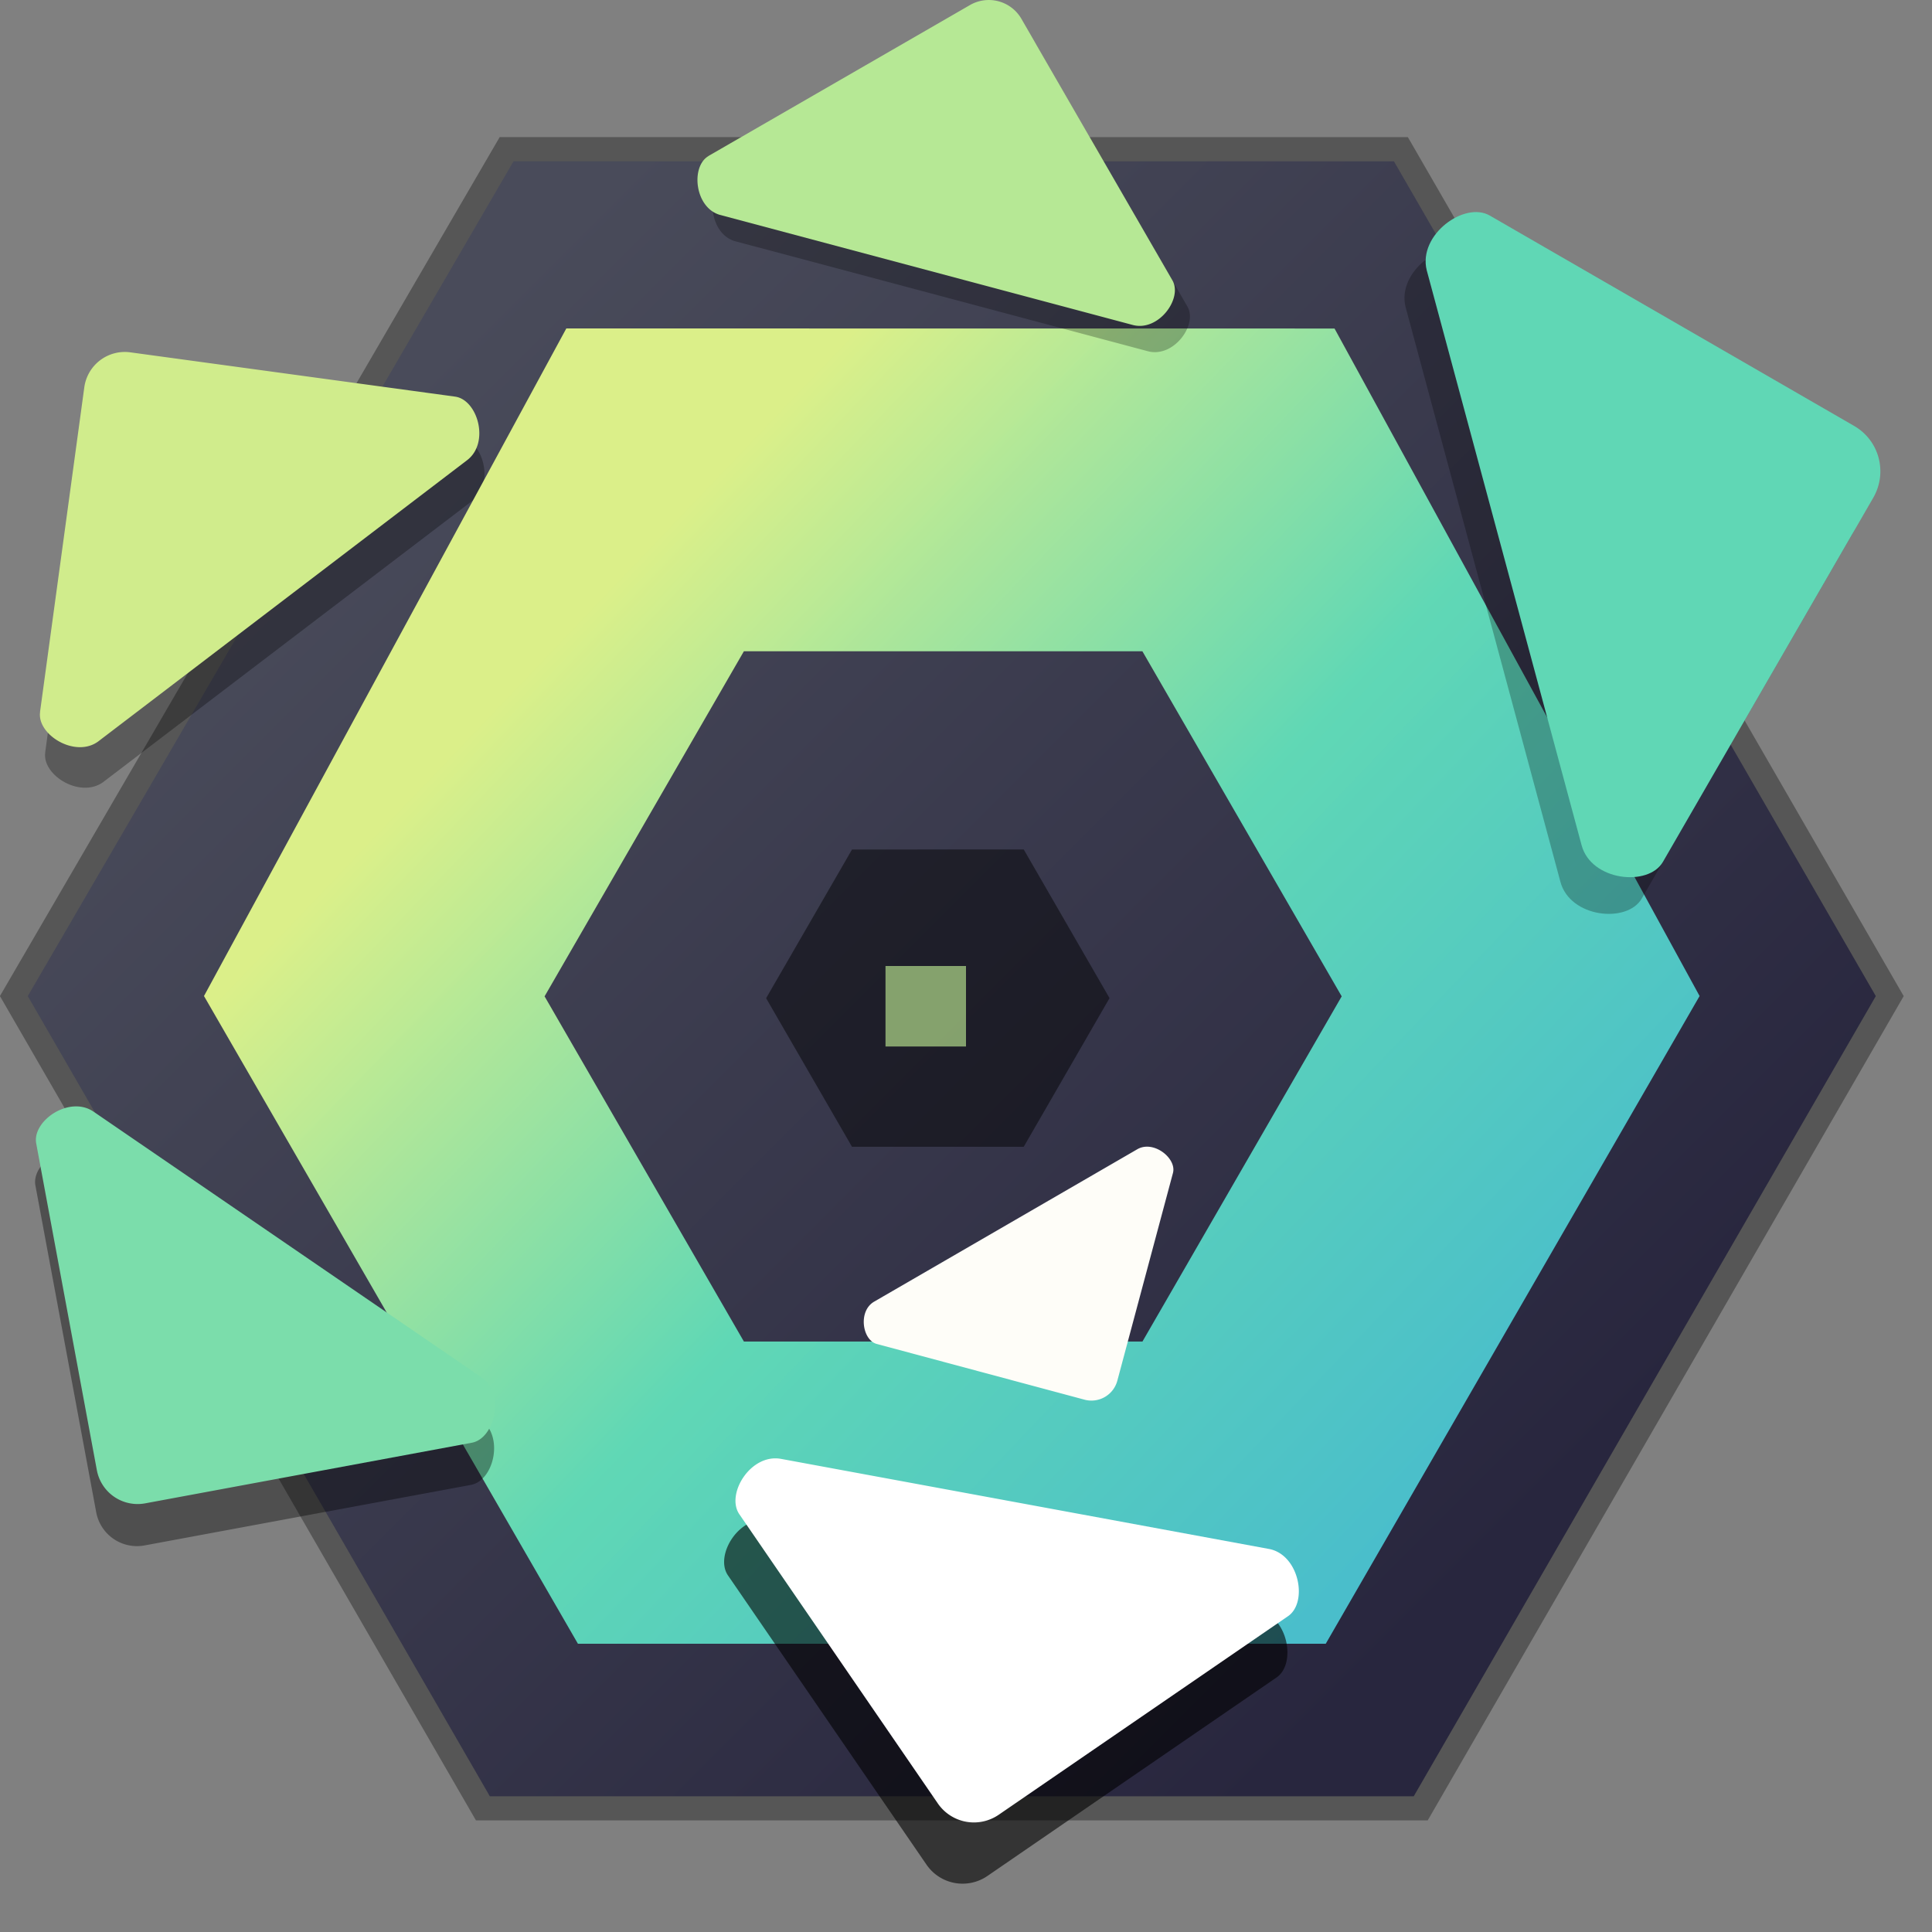 <svg xmlns="http://www.w3.org/2000/svg" xmlns:xlink="http://www.w3.org/1999/xlink" height="24" viewBox="0 0 24 24" width="24"><rect x="0" y="0" width="24" height="24" fill="#808080" stroke="none"/><title>Template icons dark</title><defs><linearGradient id="j"><stop offset="0" stop-color="#fff" stop-opacity=".852"/><stop offset="1" stop-color="#fff" stop-opacity="0"/></linearGradient><linearGradient id="i"><stop offset="0" stop-color="#fff" stop-opacity=".56"/><stop offset="1" stop-color="#fff" stop-opacity="0"/></linearGradient><linearGradient id="h"><stop offset="0" stop-color="#28263e"/><stop offset="1" stop-color="#494b5a"/></linearGradient><linearGradient id="g"><stop offset="0" stop-color="#4abecb"/><stop offset=".505" stop-color="#60d9b6" stop-opacity=".989"/><stop offset="1" stop-color="#dff48b" stop-opacity=".973"/></linearGradient><linearGradient id="f"><stop offset="0" stop-color="#2aa591"/><stop offset="1" stop-color="#2498e4"/></linearGradient><linearGradient id="a"><stop offset="0" stop-color="#2a0ff3" stop-opacity=".132"/><stop offset=".521" stop-color="#3bf963" stop-opacity=".291"/><stop offset="1" stop-color="#ef4cff" stop-opacity=".297"/></linearGradient><linearGradient id="b"><stop offset="0" stop-color="#fff"/><stop offset="1" stop-color="#fff" stop-opacity="0"/></linearGradient><linearGradient id="c"><stop offset="0"/><stop offset="1" stop-opacity="0"/></linearGradient><linearGradient id="d"><stop offset="0" stop-color="#babdb6"/><stop offset="1" stop-color="#fff"/></linearGradient><linearGradient id="e"><stop offset="0" stop-color="#888a85"/><stop offset="1" stop-color="#555753"/></linearGradient><linearGradient xlink:href="#g" id="l" x1="167.206" y1="193.417" x2="165.746" y2="132.007" gradientUnits="userSpaceOnUse" gradientTransform="rotate(-45 -102.364 98.771) scale(.247)"/><linearGradient gradientTransform="scale(.305) rotate(-45 -357.163 376.02)" xlink:href="#h" id="k" x1="153.065" y1="190.903" x2="153.065" y2="125.679" gradientUnits="userSpaceOnUse"/></defs><g color="#000"><path style="isolation:auto;mix-blend-mode:normal;marker:none" d="M17.316 2.004l5.986 10.37-5.74 9.94H6.086l-5.74-9.94L6.38 2.003z" display="block" overflow="visible" fill="none" stroke="#000" stroke-width=".6" stroke-opacity=".33" paint-order="fill markers stroke"/><path style="isolation:auto;mix-blend-mode:normal;marker:none" d="M-38.684-53.996l5.986 10.37-5.74 9.94h-11.477l-5.74-9.94 6.034-10.37z" display="block" overflow="visible" fill="url(#k)" paint-order="fill markers stroke" transform="translate(56 56)"/><path style="isolation:auto;mix-blend-mode:normal;marker:none" d="M.561 9.35l.55-4.033a.508.508 0 0 1 .573-.435l4.033.55c.28.038.435.573.149.79L1.282 9.715c-.285.208-.759-.085-.72-.365z" display="block" overflow="visible" fill-opacity=".297" paint-order="fill markers stroke"/><path d="M-48.965-51.92l-4.501 8.293 4.645 8.046h9.29l4.644-8.046-4.535-8.292zm2.206 4.01h4.95l2.476 4.287-2.475 4.288h-4.951l-2.476-4.288z" style="isolation:auto;mix-blend-mode:normal;marker:none" display="block" overflow="visible" fill="url(#l)" paint-order="fill markers stroke" transform="translate(56 56)"/><path d="M12.717 10.552l1.066 1.847-1.066 1.847h-2.133L9.517 12.4l1.067-1.847z" style="isolation:auto;mix-blend-mode:normal;marker:none" display="block" overflow="visible" fill-opacity=".467" paint-order="fill markers stroke"/><path d="M.497 8.846l.55-4.033a.508.508 0 0 1 .573-.436l4.033.55c.28.038.435.573.149.79L1.218 9.212c-.286.207-.759-.086-.72-.365z" style="isolation:auto;mix-blend-mode:normal;marker:none" display="block" overflow="visible" fill="#d0ec8c" paint-order="fill markers stroke"/><path d="M5.853 18.445l-4.058.753a.515.515 0 0 1-.6-.413L.44 14.727c-.052-.28.413-.601.714-.395l4.82 3.303c.291.209.16.758-.122.81z" style="isolation:auto;mix-blend-mode:normal;marker:none" display="block" overflow="visible" fill-opacity=".379" paint-order="fill markers stroke"/><path style="isolation:auto;mix-blend-mode:normal;marker:none" d="M5.862 17.922l-4.058.753a.515.515 0 0 1-.601-.413L.45 14.205c-.053-.281.413-.602.713-.395l4.821 3.302c.291.209.16.758-.122.81z" display="block" overflow="visible" fill="#7bddab" paint-order="fill markers stroke"/><path d="M15.858 20.838l-3.592 2.466a.544.544 0 0 1-.757-.141L9.043 19.57c-.17-.248.14-.757.52-.686l6.067 1.12c.37.077.477.663.228.834z" style="isolation:auto;mix-blend-mode:normal;marker:none" display="block" overflow="visible" fill-opacity=".593" paint-order="fill markers stroke"/><path style="isolation:auto;mix-blend-mode:normal;marker:none" d="M16 20.077l-3.593 2.466a.544.544 0 0 1-.757-.14L9.184 18.81c-.17-.25.141-.758.52-.687l6.067 1.12c.37.077.478.664.229.834z" display="block" overflow="visible" fill="#fff" paint-order="fill markers stroke"/><path d="M14.571 14.571l-.691 2.58a.333.333 0 0 1-.409.236l-2.58-.692c-.178-.047-.236-.408-.031-.526l3.272-1.895c.203-.112.487.118.439.297z" style="isolation:auto;mix-blend-mode:normal;marker:none" display="block" overflow="visible" fill="#fefdf8" paint-order="fill markers stroke"/><path style="isolation:auto;mix-blend-mode:normal;marker:none" d="M8.99 2.265L12.236.39a.468.468 0 0 1 .64.172l1.875 3.247c.13.225-.172.64-.492.554L9.13 2.996c-.312-.09-.365-.601-.14-.731z" display="block" overflow="visible" fill-opacity=".264" paint-order="fill markers stroke"/><path d="M8.8 1.938L12.049.063a.468.468 0 0 1 .64.172l1.875 3.247c.13.225-.172.64-.492.555l-5.13-1.368c-.312-.09-.365-.601-.14-.731z" style="isolation:auto;mix-blend-mode:normal;marker:none" display="block" overflow="visible" fill="#b6e895" paint-order="fill markers stroke"/><path d="M18.244 3.133l4.524 2.612c.314.18.42.579.24.892l-2.613 4.524c-.18.314-.892.24-1.011-.207L17.46 3.812c-.108-.44.47-.86.784-.679z" style="isolation:auto;mix-blend-mode:normal;marker:none" display="block" overflow="visible" fill-opacity=".264" paint-order="fill markers stroke"/><path style="isolation:auto;mix-blend-mode:normal;marker:none" d="M18.507 2.678l4.524 2.612c.314.18.42.578.24.892l-2.613 4.524c-.18.313-.892.239-1.011-.207l-1.924-7.143c-.108-.44.47-.86.784-.678z" display="block" overflow="visible" fill="#60d7b5" paint-order="fill markers stroke"/><path style="isolation:auto;mix-blend-mode:normal;marker:none" d="M12 12v1h-1v-1z" display="block" overflow="visible" fill="#bde993" fill-opacity=".648" paint-order="fill markers stroke"/></g></svg>